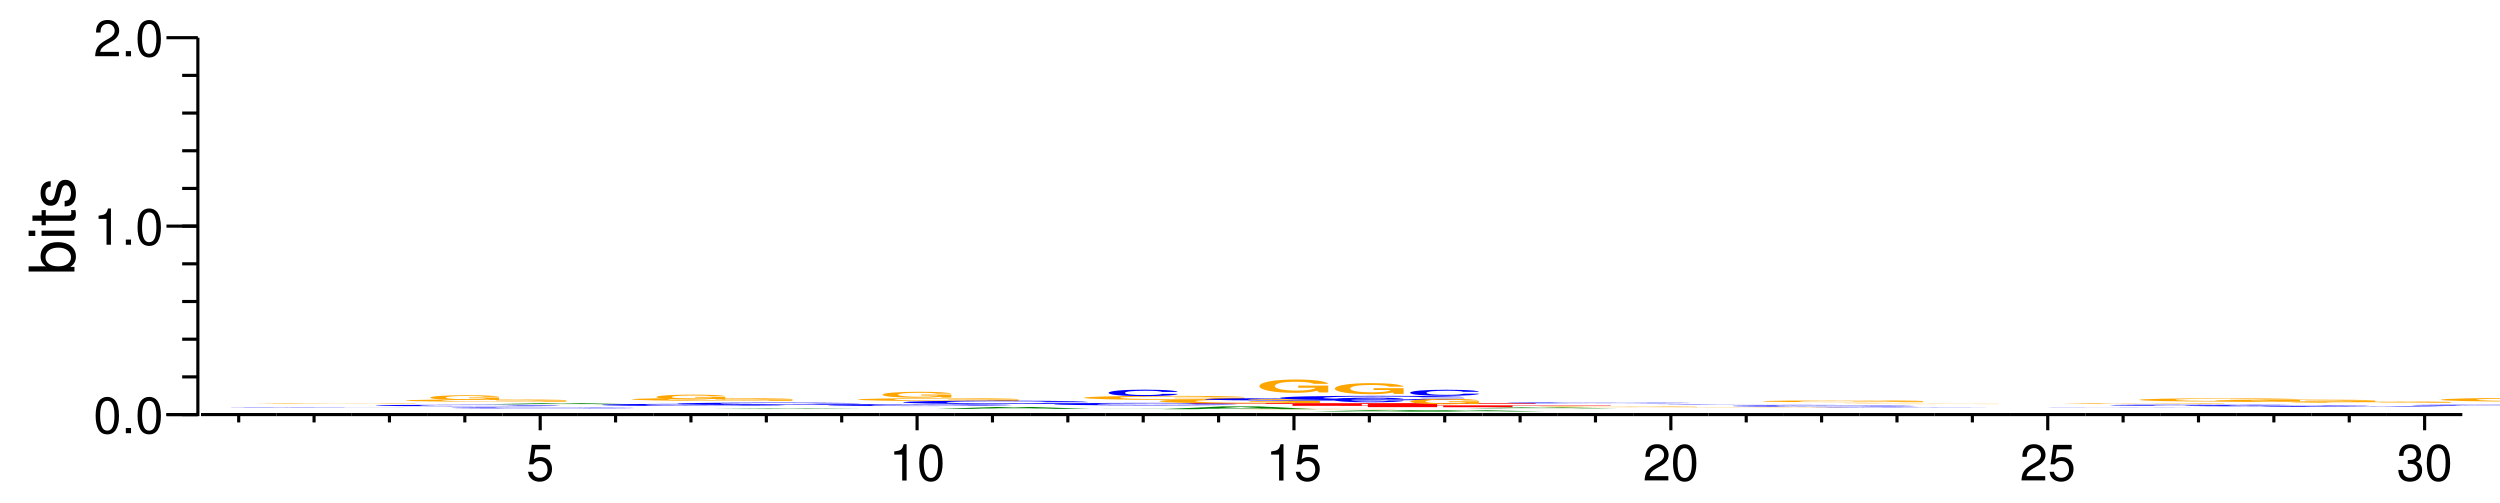 <?xml version="1.0" encoding="UTF-8"?>
<svg xmlns="http://www.w3.org/2000/svg" xmlns:xlink="http://www.w3.org/1999/xlink" width="398pt" height="80pt" viewBox="0 0 398 80" version="1.1">
<defs>
<g>
<symbol overflow="visible" id="glyph0-0">
<path style="stroke:none;" d=""/>
</symbol>
<symbol overflow="visible" id="glyph0-1">
<path style="stroke:none;" d="M 2.203 -5.781 C 1.672 -5.781 1.188 -5.547 0.891 -5.156 C 0.531 -4.641 0.344 -3.875 0.344 -2.797 C 0.344 -0.844 0.984 0.188 2.203 0.188 C 3.406 0.188 4.062 -0.844 4.062 -2.75 C 4.062 -3.875 3.875 -4.625 3.5 -5.156 C 3.203 -5.547 2.734 -5.781 2.203 -5.781 Z M 2.203 -5.156 C 2.953 -5.156 3.344 -4.391 3.344 -2.812 C 3.344 -1.172 2.969 -0.406 2.188 -0.406 C 1.438 -0.406 1.062 -1.203 1.062 -2.797 C 1.062 -4.391 1.438 -5.156 2.203 -5.156 Z M 2.203 -5.156 "/>
</symbol>
<symbol overflow="visible" id="glyph0-2">
<path style="stroke:none;" d="M 1.531 -0.828 L 0.703 -0.828 L 0.703 0 L 1.531 0 Z M 1.531 -0.828 "/>
</symbol>
<symbol overflow="visible" id="glyph0-3">
<path style="stroke:none;" d="M 2.078 -4.125 L 2.078 0 L 2.781 0 L 2.781 -5.781 L 2.312 -5.781 C 2.062 -4.891 1.906 -4.781 0.812 -4.625 L 0.812 -4.125 Z M 2.078 -4.125 "/>
</symbol>
<symbol overflow="visible" id="glyph0-4">
<path style="stroke:none;" d="M 4.047 -0.703 L 1.062 -0.703 C 1.141 -1.172 1.391 -1.484 2.094 -1.906 L 2.891 -2.359 C 3.688 -2.797 4.094 -3.391 4.094 -4.094 C 4.094 -4.578 3.891 -5.031 3.562 -5.328 C 3.219 -5.641 2.812 -5.781 2.266 -5.781 C 1.547 -5.781 1.016 -5.531 0.703 -5.031 C 0.5 -4.734 0.422 -4.375 0.406 -3.781 L 1.109 -3.781 C 1.125 -4.172 1.172 -4.406 1.266 -4.594 C 1.453 -4.953 1.828 -5.172 2.25 -5.172 C 2.891 -5.172 3.375 -4.703 3.375 -4.078 C 3.375 -3.609 3.109 -3.219 2.594 -2.922 L 1.859 -2.5 C 0.688 -1.812 0.344 -1.266 0.266 -0.016 L 4.047 -0.016 Z M 4.047 -0.703 "/>
</symbol>
<symbol overflow="visible" id="glyph0-5">
<path style="stroke:none;" d="M 3.812 -5.672 L 0.875 -5.672 L 0.453 -2.578 L 1.109 -2.578 C 1.438 -2.969 1.703 -3.109 2.156 -3.109 C 2.906 -3.109 3.391 -2.594 3.391 -1.75 C 3.391 -0.938 2.906 -0.438 2.141 -0.438 C 1.531 -0.438 1.156 -0.75 0.984 -1.391 L 0.281 -1.391 C 0.375 -0.922 0.453 -0.703 0.625 -0.5 C 0.938 -0.062 1.516 0.188 2.156 0.188 C 3.297 0.188 4.109 -0.641 4.109 -1.844 C 4.109 -2.969 3.359 -3.734 2.266 -3.734 C 1.875 -3.734 1.547 -3.625 1.219 -3.391 L 1.453 -4.969 L 3.812 -4.969 Z M 3.812 -5.672 "/>
</symbol>
<symbol overflow="visible" id="glyph0-6">
<path style="stroke:none;" d="M 1.766 -2.656 L 2.156 -2.656 C 2.922 -2.656 3.328 -2.297 3.328 -1.609 C 3.328 -0.875 2.891 -0.438 2.156 -0.438 C 1.391 -0.438 1.016 -0.828 0.953 -1.688 L 0.25 -1.688 C 0.281 -1.219 0.375 -0.906 0.5 -0.656 C 0.797 -0.094 1.359 0.188 2.125 0.188 C 3.297 0.188 4.047 -0.516 4.047 -1.609 C 4.047 -2.359 3.766 -2.75 3.094 -2.984 C 3.609 -3.203 3.875 -3.609 3.875 -4.188 C 3.875 -5.188 3.234 -5.781 2.156 -5.781 C 1.016 -5.781 0.406 -5.141 0.375 -3.922 L 1.078 -3.922 C 1.094 -4.266 1.125 -4.469 1.203 -4.641 C 1.375 -4.969 1.719 -5.172 2.156 -5.172 C 2.781 -5.172 3.156 -4.797 3.156 -4.172 C 3.156 -3.766 3.016 -3.516 2.703 -3.375 C 2.516 -3.297 2.25 -3.266 1.766 -3.25 Z M 1.766 -2.656 "/>
</symbol>
<symbol overflow="visible" id="glyph1-0">
<path style="stroke:none;" d=""/>
</symbol>
<symbol overflow="visible" id="glyph1-1">
<path style="stroke:none;" d="M -7.297 -0.547 L 0 -0.547 L 0 -1.297 L -0.672 -1.297 C -0.062 -1.688 0.234 -2.219 0.234 -2.953 C 0.234 -4.328 -0.906 -5.234 -2.641 -5.234 C -4.344 -5.234 -5.391 -4.375 -5.391 -2.984 C -5.391 -2.266 -5.125 -1.766 -4.531 -1.375 L -7.297 -1.375 Z M -4.609 -2.828 C -4.609 -3.766 -3.797 -4.359 -2.547 -4.359 C -1.359 -4.359 -0.547 -3.734 -0.547 -2.828 C -0.547 -1.938 -1.344 -1.375 -2.578 -1.375 C -3.812 -1.375 -4.609 -1.938 -4.609 -2.828 Z M -4.609 -2.828 "/>
</symbol>
<symbol overflow="visible" id="glyph1-2">
<path style="stroke:none;" d="M -5.234 -1.5 L -5.234 -0.672 L 0 -0.672 L 0 -1.5 Z M -7.297 -1.5 L -7.297 -0.656 L -6.234 -0.656 L -6.234 -1.5 Z M -7.297 -1.5 "/>
</symbol>
<symbol overflow="visible" id="glyph1-3">
<path style="stroke:none;" d="M -5.234 -2.547 L -5.234 -1.688 L -6.688 -1.688 L -6.688 -0.844 L -5.234 -0.844 L -5.234 -0.141 L -4.562 -0.141 L -4.562 -0.844 L -0.594 -0.844 C -0.062 -0.844 0.234 -1.203 0.234 -1.859 C 0.234 -2.078 0.203 -2.266 0.156 -2.547 L -0.547 -2.547 C -0.516 -2.422 -0.5 -2.312 -0.5 -2.141 C -0.5 -1.781 -0.594 -1.688 -0.969 -1.688 L -4.562 -1.688 L -4.562 -2.547 Z M -5.234 -2.547 "/>
</symbol>
<symbol overflow="visible" id="glyph1-4">
<path style="stroke:none;" d="M -3.781 -4.375 C -4.812 -4.375 -5.391 -3.688 -5.391 -2.484 C -5.391 -1.266 -4.766 -0.469 -3.797 -0.469 C -2.969 -0.469 -2.578 -0.891 -2.281 -2.125 L -2.094 -2.906 C -1.953 -3.484 -1.734 -3.719 -1.375 -3.719 C -0.875 -3.719 -0.547 -3.234 -0.547 -2.5 C -0.547 -2.047 -0.672 -1.672 -0.891 -1.453 C -1.047 -1.328 -1.188 -1.266 -1.562 -1.219 L -1.562 -0.344 C -0.344 -0.375 0.234 -1.062 0.234 -2.438 C 0.234 -3.75 -0.422 -4.594 -1.438 -4.594 C -2.203 -4.594 -2.641 -4.156 -2.891 -3.109 L -3.078 -2.312 C -3.234 -1.625 -3.453 -1.344 -3.828 -1.344 C -4.312 -1.344 -4.625 -1.766 -4.625 -2.453 C -4.625 -3.125 -4.328 -3.484 -3.781 -3.5 Z M -3.781 -4.375 "/>
</symbol>
<symbol overflow="visible" id="glyph2-0">
<path style="stroke:none;" d=""/>
</symbol>
<symbol overflow="visible" id="glyph2-1">
<path style="stroke:none;" d="M 31.375 -0.047 C 31.141 -0.047 30.547 -0.047 29.125 -0.047 C 26.547 -0.062 22.406 -0.062 17.391 -0.062 C 7.906 -0.062 2.031 -0.047 2.031 -0.031 C 2.031 -0.016 7.859 0 17.203 0 C 25.578 0 31.094 0 31.516 -0.016 L 24.797 -0.016 C 24.328 -0.016 21.672 -0.016 17.391 -0.016 C 12.047 -0.016 8.922 -0.016 8.922 -0.031 C 8.922 -0.047 12.188 -0.047 17.625 -0.047 C 21.625 -0.047 23.875 -0.047 24.797 -0.047 Z M 31.375 -0.047 "/>
</symbol>
<symbol overflow="visible" id="glyph3-0">
<path style="stroke:none;" d=""/>
</symbol>
<symbol overflow="visible" id="glyph3-1">
<path style="stroke:none;" d="M 27.156 -0.047 L 16 -0.047 L 16 -0.031 L 22.344 -0.031 C 22.203 -0.031 21.812 -0.031 20.969 -0.016 C 19.594 -0.016 17.453 -0.016 15.281 -0.016 C 10.625 -0.016 7.328 -0.031 7.328 -0.047 C 7.328 -0.062 10.234 -0.078 15.125 -0.078 C 17.109 -0.078 18.797 -0.078 20.062 -0.078 C 20.859 -0.062 21.281 -0.062 21.781 -0.062 L 27.156 -0.062 C 26.469 -0.078 21.812 -0.094 15.094 -0.094 C 7.062 -0.094 1.609 -0.078 1.609 -0.047 C 1.609 -0.016 7.109 0 14.625 0 C 18.375 0 20.891 0 23.031 -0.016 L 23.719 0 L 27.156 0 Z M 27.156 -0.047 "/>
</symbol>
<symbol overflow="visible" id="glyph4-0">
<path style="stroke:none;" d=""/>
</symbol>
<symbol overflow="visible" id="glyph4-1">
<path style="stroke:none;" d="M 31.375 -0.156 C 31.141 -0.188 30.547 -0.188 29.125 -0.203 C 26.547 -0.234 22.406 -0.25 17.391 -0.25 C 7.906 -0.25 2.031 -0.203 2.031 -0.125 C 2.031 -0.047 7.859 0 17.203 0 C 25.578 0 31.094 -0.031 31.516 -0.078 L 24.797 -0.078 C 24.328 -0.047 21.672 -0.031 17.391 -0.031 C 12.047 -0.031 8.922 -0.062 8.922 -0.125 C 8.922 -0.172 12.188 -0.203 17.625 -0.203 C 21.625 -0.203 23.875 -0.188 24.797 -0.156 Z M 31.375 -0.156 "/>
</symbol>
<symbol overflow="visible" id="glyph5-0">
<path style="stroke:none;" d=""/>
</symbol>
<symbol overflow="visible" id="glyph5-1">
<path style="stroke:none;" d="M 27.156 -0.188 L 16 -0.188 L 16 -0.125 L 22.344 -0.125 C 22.203 -0.109 21.812 -0.094 20.969 -0.078 C 19.594 -0.062 17.453 -0.047 15.281 -0.047 C 10.625 -0.047 7.328 -0.109 7.328 -0.172 C 7.328 -0.25 10.234 -0.297 15.125 -0.297 C 17.109 -0.297 18.797 -0.297 20.062 -0.281 C 20.859 -0.266 21.281 -0.266 21.781 -0.25 L 27.156 -0.25 C 26.469 -0.312 21.812 -0.359 15.094 -0.359 C 7.062 -0.359 1.609 -0.297 1.609 -0.172 C 1.609 -0.062 7.109 0 14.625 0 C 18.375 0 20.891 0 23.031 -0.047 L 23.719 0 L 27.156 0 Z M 27.156 -0.188 "/>
</symbol>
<symbol overflow="visible" id="glyph6-0">
<path style="stroke:none;" d=""/>
</symbol>
<symbol overflow="visible" id="glyph6-1">
<path style="stroke:none;" d="M 31.375 -0.109 C 31.141 -0.125 30.547 -0.141 29.125 -0.141 C 26.547 -0.172 22.406 -0.172 17.391 -0.172 C 7.906 -0.172 2.031 -0.141 2.031 -0.078 C 2.031 -0.031 7.859 0 17.203 0 C 25.578 0 31.094 -0.016 31.516 -0.062 L 24.797 -0.062 C 24.328 -0.031 21.672 -0.031 17.391 -0.031 C 12.047 -0.031 8.922 -0.047 8.922 -0.078 C 8.922 -0.125 12.188 -0.141 17.625 -0.141 C 21.625 -0.141 23.875 -0.141 24.797 -0.109 Z M 31.375 -0.109 "/>
</symbol>
<symbol overflow="visible" id="glyph7-0">
<path style="stroke:none;" d=""/>
</symbol>
<symbol overflow="visible" id="glyph7-1">
<path style="stroke:none;" d="M 18.219 -0.031 L 19.969 0 L 25.562 0 L 16.391 -0.172 L 10.359 -0.172 L 0.953 0 L 6.516 0 L 8.297 -0.031 Z M 16.719 -0.062 L 9.812 -0.062 L 13.266 -0.141 Z M 16.719 -0.062 "/>
</symbol>
<symbol overflow="visible" id="glyph8-0">
<path style="stroke:none;" d=""/>
</symbol>
<symbol overflow="visible" id="glyph8-1">
<path style="stroke:none;" d="M 11.641 -0.391 L 6.859 -0.391 L 6.859 -0.266 L 9.578 -0.266 C 9.516 -0.234 9.344 -0.203 8.984 -0.172 C 8.406 -0.141 7.484 -0.109 6.547 -0.109 C 4.547 -0.109 3.141 -0.219 3.141 -0.359 C 3.141 -0.531 4.391 -0.625 6.484 -0.625 C 7.344 -0.625 8.062 -0.609 8.594 -0.578 C 8.938 -0.562 9.125 -0.547 9.328 -0.5 L 11.641 -0.5 C 11.344 -0.656 9.344 -0.75 6.469 -0.75 C 3.031 -0.75 0.688 -0.594 0.688 -0.359 C 0.688 -0.141 3.047 0.016 6.266 0.016 C 7.875 0.016 8.953 -0.016 9.875 -0.094 L 10.172 0 L 11.641 0 Z M 11.641 -0.391 "/>
</symbol>
<symbol overflow="visible" id="glyph9-0">
<path style="stroke:none;" d=""/>
</symbol>
<symbol overflow="visible" id="glyph9-1">
<path style="stroke:none;" d="M 31.375 -0.219 C 31.141 -0.25 30.547 -0.266 29.125 -0.297 C 26.547 -0.328 22.406 -0.344 17.391 -0.344 C 7.906 -0.344 2.031 -0.281 2.031 -0.172 C 2.031 -0.062 7.859 0 17.203 0 C 25.578 0 31.094 -0.031 31.516 -0.109 L 24.797 -0.109 C 24.328 -0.078 21.672 -0.047 17.391 -0.047 C 12.047 -0.047 8.922 -0.094 8.922 -0.172 C 8.922 -0.234 12.188 -0.281 17.625 -0.281 C 21.625 -0.281 23.875 -0.266 24.797 -0.219 Z M 31.375 -0.219 "/>
</symbol>
<symbol overflow="visible" id="glyph10-0">
<path style="stroke:none;" d=""/>
</symbol>
<symbol overflow="visible" id="glyph10-1">
<path style="stroke:none;" d="M 27.156 -0.234 L 16 -0.234 L 16 -0.156 L 22.344 -0.156 C 22.203 -0.141 21.812 -0.125 20.969 -0.109 C 19.594 -0.078 17.453 -0.062 15.281 -0.062 C 10.625 -0.062 7.328 -0.141 7.328 -0.219 C 7.328 -0.312 10.234 -0.375 15.125 -0.375 C 17.109 -0.375 18.797 -0.359 20.062 -0.344 C 20.859 -0.344 21.281 -0.328 21.781 -0.312 L 27.156 -0.312 C 26.469 -0.391 21.812 -0.453 15.094 -0.453 C 7.062 -0.453 1.609 -0.359 1.609 -0.219 C 1.609 -0.094 7.109 0.016 14.625 0.016 C 18.375 0.016 20.891 -0.016 23.031 -0.062 L 23.719 0 L 27.156 0 Z M 27.156 -0.234 "/>
</symbol>
<symbol overflow="visible" id="glyph11-0">
<path style="stroke:none;" d=""/>
</symbol>
<symbol overflow="visible" id="glyph11-1">
<path style="stroke:none;" d="M 18.219 -0.016 L 19.969 0 L 25.562 0 L 16.391 -0.078 L 10.359 -0.078 L 0.953 0 L 6.516 0 L 8.297 -0.016 Z M 16.719 -0.031 L 9.812 -0.031 L 13.266 -0.062 Z M 16.719 -0.031 "/>
</symbol>
<symbol overflow="visible" id="glyph12-0">
<path style="stroke:none;" d=""/>
</symbol>
<symbol overflow="visible" id="glyph12-1">
<path style="stroke:none;" d="M 31.375 -0.25 C 31.141 -0.281 30.547 -0.297 29.125 -0.312 C 26.547 -0.359 22.406 -0.375 17.391 -0.375 C 7.906 -0.375 2.031 -0.297 2.031 -0.188 C 2.031 -0.062 7.859 0.016 17.203 0.016 C 25.578 0.016 31.094 -0.047 31.516 -0.125 L 24.797 -0.125 C 24.328 -0.078 21.672 -0.062 17.391 -0.062 C 12.047 -0.062 8.922 -0.109 8.922 -0.188 C 8.922 -0.266 12.188 -0.312 17.625 -0.312 C 21.625 -0.312 23.875 -0.297 24.797 -0.25 Z M 31.375 -0.25 "/>
</symbol>
<symbol overflow="visible" id="glyph13-0">
<path style="stroke:none;" d=""/>
</symbol>
<symbol overflow="visible" id="glyph13-1">
<path style="stroke:none;" d="M 11.641 -0.406 L 6.859 -0.406 L 6.859 -0.281 L 9.578 -0.281 C 9.516 -0.234 9.344 -0.203 8.984 -0.188 C 8.406 -0.141 7.484 -0.109 6.547 -0.109 C 4.547 -0.109 3.141 -0.219 3.141 -0.375 C 3.141 -0.531 4.391 -0.625 6.484 -0.625 C 7.344 -0.625 8.062 -0.609 8.594 -0.594 C 8.938 -0.562 9.125 -0.547 9.328 -0.516 L 11.641 -0.516 C 11.344 -0.672 9.344 -0.766 6.469 -0.766 C 3.031 -0.766 0.688 -0.609 0.688 -0.375 C 0.688 -0.141 3.047 0.031 6.266 0.031 C 7.875 0.031 8.953 -0.016 9.875 -0.094 L 10.172 0 L 11.641 0 Z M 11.641 -0.406 "/>
</symbol>
<symbol overflow="visible" id="glyph14-0">
<path style="stroke:none;" d=""/>
</symbol>
<symbol overflow="visible" id="glyph14-1">
<path style="stroke:none;" d="M 31.375 -0.219 C 31.141 -0.25 30.547 -0.266 29.125 -0.281 C 26.547 -0.312 22.406 -0.328 17.391 -0.328 C 7.906 -0.328 2.031 -0.266 2.031 -0.156 C 2.031 -0.062 7.859 0 17.203 0 C 25.578 0 31.094 -0.031 31.516 -0.109 L 24.797 -0.109 C 24.328 -0.062 21.672 -0.047 17.391 -0.047 C 12.047 -0.047 8.922 -0.094 8.922 -0.156 C 8.922 -0.234 12.188 -0.266 17.625 -0.266 C 21.625 -0.266 23.875 -0.266 24.797 -0.219 Z M 31.375 -0.219 "/>
</symbol>
<symbol overflow="visible" id="glyph15-0">
<path style="stroke:none;" d=""/>
</symbol>
<symbol overflow="visible" id="glyph15-1">
<path style="stroke:none;" d="M 27.156 -0.234 L 16 -0.234 L 16 -0.156 L 22.344 -0.156 C 22.203 -0.125 21.812 -0.125 20.969 -0.109 C 19.594 -0.078 17.453 -0.062 15.281 -0.062 C 10.625 -0.062 7.328 -0.125 7.328 -0.219 C 7.328 -0.312 10.234 -0.359 15.125 -0.359 C 17.109 -0.359 18.797 -0.359 20.062 -0.328 C 20.859 -0.328 21.281 -0.312 21.781 -0.297 L 27.156 -0.297 C 26.469 -0.375 21.812 -0.438 15.094 -0.438 C 7.062 -0.438 1.609 -0.359 1.609 -0.219 C 1.609 -0.078 7.109 0.016 14.625 0.016 C 18.375 0.016 20.891 -0.016 23.031 -0.062 L 23.719 0 L 27.156 0 Z M 27.156 -0.234 "/>
</symbol>
<symbol overflow="visible" id="glyph16-0">
<path style="stroke:none;" d=""/>
</symbol>
<symbol overflow="visible" id="glyph16-1">
<path style="stroke:none;" d="M 18.219 -0.062 L 19.969 0 L 25.562 0 L 16.391 -0.297 L 10.359 -0.297 L 0.953 0 L 6.516 0 L 8.297 -0.062 Z M 16.719 -0.109 L 9.812 -0.109 L 13.266 -0.219 Z M 16.719 -0.109 "/>
</symbol>
<symbol overflow="visible" id="glyph17-0">
<path style="stroke:none;" d=""/>
</symbol>
<symbol overflow="visible" id="glyph17-1">
<path style="stroke:none;" d="M 31.375 -0.328 C 31.141 -0.375 30.547 -0.406 29.125 -0.438 C 26.547 -0.484 22.406 -0.516 17.391 -0.516 C 7.906 -0.516 2.031 -0.406 2.031 -0.25 C 2.031 -0.094 7.859 0.016 17.203 0.016 C 25.578 0.016 31.094 -0.047 31.516 -0.172 L 24.797 -0.172 C 24.328 -0.109 21.672 -0.078 17.391 -0.078 C 12.047 -0.078 8.922 -0.141 8.922 -0.25 C 8.922 -0.359 12.188 -0.422 17.625 -0.422 C 21.625 -0.422 23.875 -0.406 24.797 -0.328 Z M 31.375 -0.328 "/>
</symbol>
<symbol overflow="visible" id="glyph18-0">
<path style="stroke:none;" d=""/>
</symbol>
<symbol overflow="visible" id="glyph18-1">
<path style="stroke:none;" d="M 11.641 -0.484 L 6.859 -0.484 L 6.859 -0.328 L 9.578 -0.328 C 9.516 -0.281 9.344 -0.25 8.984 -0.219 C 8.406 -0.156 7.484 -0.125 6.547 -0.125 C 4.547 -0.125 3.141 -0.266 3.141 -0.453 C 3.141 -0.641 4.391 -0.766 6.484 -0.766 C 7.344 -0.766 8.062 -0.75 8.594 -0.719 C 8.938 -0.688 9.125 -0.672 9.328 -0.625 L 11.641 -0.625 C 11.344 -0.812 9.344 -0.922 6.469 -0.922 C 3.031 -0.922 0.688 -0.734 0.688 -0.453 C 0.688 -0.172 3.047 0.031 6.266 0.031 C 7.875 0.031 8.953 -0.016 9.875 -0.125 L 10.172 0 L 11.641 0 Z M 11.641 -0.484 "/>
</symbol>
<symbol overflow="visible" id="glyph19-0">
<path style="stroke:none;" d=""/>
</symbol>
<symbol overflow="visible" id="glyph19-1">
<path style="stroke:none;" d="M 18.219 0 L 25.562 0 L 16.391 -0.016 L 10.359 -0.016 L 0.953 0 Z M 16.719 -0.016 L 9.812 -0.016 Z M 16.719 -0.016 "/>
</symbol>
<symbol overflow="visible" id="glyph20-0">
<path style="stroke:none;" d=""/>
</symbol>
<symbol overflow="visible" id="glyph20-1">
<path style="stroke:none;" d="M 31.375 -0.25 C 31.141 -0.281 30.547 -0.297 29.125 -0.328 C 26.547 -0.359 22.406 -0.391 17.391 -0.391 C 7.906 -0.391 2.031 -0.312 2.031 -0.188 C 2.031 -0.062 7.859 0.016 17.203 0.016 C 25.578 0.016 31.094 -0.047 31.516 -0.125 L 24.797 -0.125 C 24.328 -0.078 21.672 -0.062 17.391 -0.062 C 12.047 -0.062 8.922 -0.109 8.922 -0.188 C 8.922 -0.266 12.188 -0.312 17.625 -0.312 C 21.625 -0.312 23.875 -0.297 24.797 -0.25 Z M 31.375 -0.25 "/>
</symbol>
<symbol overflow="visible" id="glyph21-0">
<path style="stroke:none;" d=""/>
</symbol>
<symbol overflow="visible" id="glyph21-1">
<path style="stroke:none;" d="M 27.156 -0.328 L 16 -0.328 L 16 -0.234 L 22.344 -0.234 C 22.203 -0.188 21.812 -0.172 20.969 -0.141 C 19.594 -0.109 17.453 -0.094 15.281 -0.094 C 10.625 -0.094 7.328 -0.188 7.328 -0.312 C 7.328 -0.438 10.234 -0.516 15.125 -0.516 C 17.109 -0.516 18.797 -0.5 20.062 -0.484 C 20.859 -0.469 21.281 -0.453 21.781 -0.422 L 27.156 -0.422 C 26.469 -0.547 21.812 -0.625 15.094 -0.625 C 7.062 -0.625 1.609 -0.5 1.609 -0.312 C 1.609 -0.125 7.109 0.016 14.625 0.016 C 18.375 0.016 20.891 -0.016 23.031 -0.078 L 23.719 0 L 27.156 0 Z M 27.156 -0.328 "/>
</symbol>
<symbol overflow="visible" id="glyph22-0">
<path style="stroke:none;" d=""/>
</symbol>
<symbol overflow="visible" id="glyph22-1">
<path style="stroke:none;" d="M 18.219 -0.078 L 19.969 0 L 25.562 0 L 16.391 -0.438 L 10.359 -0.438 L 0.953 0 L 6.516 0 L 8.297 -0.078 Z M 16.719 -0.156 L 9.812 -0.156 L 13.266 -0.344 Z M 16.719 -0.156 "/>
</symbol>
<symbol overflow="visible" id="glyph23-0">
<path style="stroke:none;" d=""/>
</symbol>
<symbol overflow="visible" id="glyph23-1">
<path style="stroke:none;" d="M 27.156 -0.359 L 16 -0.359 L 16 -0.25 L 22.344 -0.25 C 22.203 -0.203 21.812 -0.188 20.969 -0.156 C 19.594 -0.109 17.453 -0.094 15.281 -0.094 C 10.625 -0.094 7.328 -0.203 7.328 -0.328 C 7.328 -0.469 10.234 -0.562 15.125 -0.562 C 17.109 -0.562 18.797 -0.547 20.062 -0.516 C 20.859 -0.5 21.281 -0.484 21.781 -0.453 L 27.156 -0.453 C 26.469 -0.578 21.812 -0.672 15.094 -0.672 C 7.062 -0.672 1.609 -0.547 1.609 -0.328 C 1.609 -0.125 7.109 0.016 14.625 0.016 C 18.375 0.016 20.891 -0.016 23.031 -0.078 L 23.719 0 L 27.156 0 Z M 27.156 -0.359 "/>
</symbol>
<symbol overflow="visible" id="glyph24-0">
<path style="stroke:none;" d=""/>
</symbol>
<symbol overflow="visible" id="glyph24-1">
<path style="stroke:none;" d="M 11.734 -0.641 C 11.641 -0.734 11.422 -0.781 10.891 -0.844 C 9.922 -0.938 8.375 -1 6.5 -1 C 2.953 -1 0.75 -0.797 0.75 -0.484 C 0.75 -0.172 2.938 0.031 6.438 0.031 C 9.562 0.031 11.625 -0.109 11.781 -0.328 L 9.266 -0.328 C 9.094 -0.203 8.109 -0.141 6.5 -0.141 C 4.5 -0.141 3.344 -0.266 3.344 -0.484 C 3.344 -0.688 4.562 -0.828 6.594 -0.828 C 8.078 -0.828 8.922 -0.766 9.266 -0.641 Z M 11.734 -0.641 "/>
</symbol>
<symbol overflow="visible" id="glyph25-0">
<path style="stroke:none;" d=""/>
</symbol>
<symbol overflow="visible" id="glyph25-1">
<path style="stroke:none;" d="M 27.156 -0.031 L 16 -0.031 L 16 -0.016 L 22.344 -0.016 C 22.203 -0.016 21.812 -0.016 20.969 -0.016 C 19.594 -0.016 17.453 -0.016 15.281 -0.016 C 10.625 -0.016 7.328 -0.016 7.328 -0.031 C 7.328 -0.047 10.234 -0.047 15.125 -0.047 C 17.109 -0.047 18.797 -0.047 20.062 -0.047 C 20.859 -0.047 21.281 -0.047 21.781 -0.047 L 27.156 -0.047 C 26.469 -0.062 21.812 -0.062 15.094 -0.062 C 7.062 -0.062 1.609 -0.047 1.609 -0.031 C 1.609 -0.016 7.109 0 14.625 0 C 18.375 0 20.891 0 23.031 -0.016 L 23.719 0 L 27.156 0 Z M 27.156 -0.031 "/>
</symbol>
<symbol overflow="visible" id="glyph26-0">
<path style="stroke:none;" d=""/>
</symbol>
<symbol overflow="visible" id="glyph26-1">
<path style="stroke:none;" d="M 28.312 -0.297 L 43.969 -0.297 L 43.969 -0.359 L 1.031 -0.359 L 1.031 -0.297 L 17.281 -0.297 L 17.281 0 L 28.312 0 Z M 28.312 -0.297 "/>
</symbol>
<symbol overflow="visible" id="glyph27-0">
<path style="stroke:none;" d=""/>
</symbol>
<symbol overflow="visible" id="glyph27-1">
<path style="stroke:none;" d="M 31.375 -0.25 C 31.141 -0.281 30.547 -0.297 29.125 -0.312 C 26.547 -0.359 22.406 -0.375 17.391 -0.375 C 7.906 -0.375 2.031 -0.297 2.031 -0.188 C 2.031 -0.062 7.859 0.016 17.203 0.016 C 25.578 0.016 31.094 -0.047 31.516 -0.125 L 24.797 -0.125 C 24.328 -0.078 21.672 -0.062 17.391 -0.062 C 12.047 -0.062 8.922 -0.109 8.922 -0.188 C 8.922 -0.266 12.188 -0.312 17.625 -0.312 C 21.625 -0.312 23.875 -0.297 24.797 -0.25 Z M 31.375 -0.25 "/>
</symbol>
<symbol overflow="visible" id="glyph28-0">
<path style="stroke:none;" d=""/>
</symbol>
<symbol overflow="visible" id="glyph28-1">
<path style="stroke:none;" d="M 18.219 -0.031 L 19.969 0 L 25.562 0 L 16.391 -0.203 L 10.359 -0.203 L 0.953 0 L 6.516 0 L 8.297 -0.031 Z M 16.719 -0.078 L 9.812 -0.078 L 13.266 -0.156 Z M 16.719 -0.078 "/>
</symbol>
<symbol overflow="visible" id="glyph29-0">
<path style="stroke:none;" d=""/>
</symbol>
<symbol overflow="visible" id="glyph29-1">
<path style="stroke:none;" d="M 28.312 -0.516 L 43.969 -0.516 L 43.969 -0.625 L 1.031 -0.625 L 1.031 -0.516 L 17.281 -0.516 L 17.281 0 L 28.312 0 Z M 28.312 -0.516 "/>
</symbol>
<symbol overflow="visible" id="glyph30-0">
<path style="stroke:none;" d=""/>
</symbol>
<symbol overflow="visible" id="glyph30-1">
<path style="stroke:none;" d="M 31.375 -0.469 C 31.141 -0.531 30.547 -0.562 29.125 -0.594 C 26.547 -0.672 22.406 -0.703 17.391 -0.703 C 7.906 -0.703 2.031 -0.578 2.031 -0.344 C 2.031 -0.125 7.859 0.016 17.203 0.016 C 25.578 0.016 31.094 -0.078 31.516 -0.234 L 24.797 -0.234 C 24.328 -0.156 21.672 -0.109 17.391 -0.109 C 12.047 -0.109 8.922 -0.203 8.922 -0.344 C 8.922 -0.5 12.188 -0.594 17.625 -0.594 C 21.625 -0.594 23.875 -0.562 24.797 -0.469 Z M 31.375 -0.469 "/>
</symbol>
<symbol overflow="visible" id="glyph31-0">
<path style="stroke:none;" d=""/>
</symbol>
<symbol overflow="visible" id="glyph31-1">
<path style="stroke:none;" d="M 11.641 -1.094 L 6.859 -1.094 L 6.859 -0.75 L 9.578 -0.75 C 9.516 -0.625 9.344 -0.562 8.984 -0.484 C 8.406 -0.359 7.484 -0.297 6.547 -0.297 C 4.547 -0.297 3.141 -0.594 3.141 -1 C 3.141 -1.438 4.391 -1.703 6.484 -1.703 C 7.344 -1.703 8.062 -1.656 8.594 -1.578 C 8.938 -1.531 9.125 -1.484 9.328 -1.375 L 11.641 -1.375 C 11.344 -1.797 9.344 -2.062 6.469 -2.062 C 3.031 -2.062 0.688 -1.625 0.688 -1 C 0.688 -0.391 3.047 0.062 6.266 0.062 C 7.875 0.062 8.953 -0.031 9.875 -0.266 L 10.172 0 L 11.641 0 Z M 11.641 -1.094 "/>
</symbol>
<symbol overflow="visible" id="glyph32-0">
<path style="stroke:none;" d=""/>
</symbol>
<symbol overflow="visible" id="glyph32-1">
<path style="stroke:none;" d="M 18.219 -0.031 L 19.969 0 L 25.562 0 L 16.391 -0.188 L 10.359 -0.188 L 0.953 0 L 6.516 0 L 8.297 -0.031 Z M 16.719 -0.062 L 9.812 -0.062 L 13.266 -0.141 Z M 16.719 -0.062 "/>
</symbol>
<symbol overflow="visible" id="glyph33-0">
<path style="stroke:none;" d=""/>
</symbol>
<symbol overflow="visible" id="glyph33-1">
<path style="stroke:none;" d="M 28.312 -0.234 L 43.969 -0.234 L 43.969 -0.297 L 1.031 -0.297 L 1.031 -0.234 L 17.281 -0.234 L 17.281 0 L 28.312 0 Z M 28.312 -0.234 "/>
</symbol>
<symbol overflow="visible" id="glyph34-0">
<path style="stroke:none;" d=""/>
</symbol>
<symbol overflow="visible" id="glyph34-1">
<path style="stroke:none;" d="M 11.734 -0.484 C 11.641 -0.547 11.422 -0.578 10.891 -0.625 C 9.922 -0.703 8.375 -0.734 6.5 -0.734 C 2.953 -0.734 0.75 -0.594 0.75 -0.359 C 0.75 -0.125 2.938 0.016 6.438 0.016 C 9.562 0.016 11.625 -0.078 11.781 -0.25 L 9.266 -0.25 C 9.094 -0.156 8.109 -0.109 6.5 -0.109 C 4.5 -0.109 3.344 -0.203 3.344 -0.359 C 3.344 -0.516 4.562 -0.609 6.594 -0.609 C 8.078 -0.609 8.922 -0.578 9.266 -0.484 Z M 11.734 -0.484 "/>
</symbol>
<symbol overflow="visible" id="glyph35-0">
<path style="stroke:none;" d=""/>
</symbol>
<symbol overflow="visible" id="glyph35-1">
<path style="stroke:none;" d="M 11.641 -0.906 L 6.859 -0.906 L 6.859 -0.625 L 9.578 -0.625 C 9.516 -0.531 9.344 -0.469 8.984 -0.406 C 8.406 -0.312 7.484 -0.25 6.547 -0.25 C 4.547 -0.25 3.141 -0.484 3.141 -0.844 C 3.141 -1.203 4.391 -1.422 6.484 -1.422 C 7.344 -1.422 8.062 -1.391 8.594 -1.328 C 8.938 -1.281 9.125 -1.25 9.328 -1.156 L 11.641 -1.156 C 11.344 -1.5 9.344 -1.719 6.469 -1.719 C 3.031 -1.719 0.688 -1.359 0.688 -0.828 C 0.688 -0.328 3.047 0.047 6.266 0.047 C 7.875 0.047 8.953 -0.031 9.875 -0.219 L 10.172 0 L 11.641 0 Z M 11.641 -0.906 "/>
</symbol>
<symbol overflow="visible" id="glyph36-0">
<path style="stroke:none;" d=""/>
</symbol>
<symbol overflow="visible" id="glyph36-1">
<path style="stroke:none;" d="M 18.219 -0.031 L 19.969 0 L 25.562 0 L 16.391 -0.156 L 10.359 -0.156 L 0.953 0 L 6.516 0 L 8.297 -0.031 Z M 16.719 -0.062 L 9.812 -0.062 L 13.266 -0.125 Z M 16.719 -0.062 "/>
</symbol>
<symbol overflow="visible" id="glyph37-0">
<path style="stroke:none;" d=""/>
</symbol>
<symbol overflow="visible" id="glyph37-1">
<path style="stroke:none;" d="M 11.641 -0.453 L 6.859 -0.453 L 6.859 -0.297 L 9.578 -0.297 C 9.516 -0.25 9.344 -0.234 8.984 -0.203 C 8.406 -0.156 7.484 -0.125 6.547 -0.125 C 4.547 -0.125 3.141 -0.234 3.141 -0.406 C 3.141 -0.594 4.391 -0.703 6.484 -0.703 C 7.344 -0.703 8.062 -0.688 8.594 -0.656 C 8.938 -0.625 9.125 -0.609 9.328 -0.562 L 11.641 -0.562 C 11.344 -0.734 9.344 -0.844 6.469 -0.844 C 3.031 -0.844 0.688 -0.672 0.688 -0.406 C 0.688 -0.156 3.047 0.031 6.266 0.031 C 7.875 0.031 8.953 -0.016 9.875 -0.109 L 10.172 0 L 11.641 0 Z M 11.641 -0.453 "/>
</symbol>
<symbol overflow="visible" id="glyph38-0">
<path style="stroke:none;" d=""/>
</symbol>
<symbol overflow="visible" id="glyph38-1">
<path style="stroke:none;" d="M 11.734 -0.609 C 11.641 -0.688 11.422 -0.734 10.891 -0.797 C 9.922 -0.891 8.375 -0.938 6.5 -0.938 C 2.953 -0.938 0.75 -0.75 0.75 -0.453 C 0.75 -0.156 2.938 0.031 6.438 0.031 C 9.562 0.031 11.625 -0.109 11.781 -0.312 L 9.266 -0.312 C 9.094 -0.203 8.109 -0.125 6.5 -0.125 C 4.5 -0.125 3.344 -0.25 3.344 -0.453 C 3.344 -0.656 4.562 -0.781 6.594 -0.781 C 8.078 -0.781 8.922 -0.719 9.266 -0.609 Z M 11.734 -0.609 "/>
</symbol>
<symbol overflow="visible" id="glyph39-0">
<path style="stroke:none;" d=""/>
</symbol>
<symbol overflow="visible" id="glyph39-1">
<path style="stroke:none;" d="M 27.156 -0.062 L 16 -0.062 L 16 -0.047 L 22.344 -0.047 C 22.203 -0.031 21.812 -0.031 20.969 -0.031 C 19.594 -0.016 17.453 -0.016 15.281 -0.016 C 10.625 -0.016 7.328 -0.031 7.328 -0.062 C 7.328 -0.078 10.234 -0.094 15.125 -0.094 C 17.109 -0.094 18.797 -0.094 20.062 -0.094 C 20.859 -0.094 21.281 -0.078 21.781 -0.078 L 27.156 -0.078 C 26.469 -0.109 21.812 -0.125 15.094 -0.125 C 7.062 -0.125 1.609 -0.094 1.609 -0.062 C 1.609 -0.016 7.109 0 14.625 0 C 18.375 0 20.891 0 23.031 -0.016 L 23.719 0 L 27.156 0 Z M 27.156 -0.062 "/>
</symbol>
<symbol overflow="visible" id="glyph40-0">
<path style="stroke:none;" d=""/>
</symbol>
<symbol overflow="visible" id="glyph40-1">
<path style="stroke:none;" d="M 31.375 -0.094 C 31.141 -0.109 30.547 -0.125 29.125 -0.125 C 26.547 -0.141 22.406 -0.156 17.391 -0.156 C 7.906 -0.156 2.031 -0.125 2.031 -0.078 C 2.031 -0.031 7.859 0 17.203 0 C 25.578 0 31.094 -0.016 31.516 -0.047 L 24.797 -0.047 C 24.328 -0.031 21.672 -0.016 17.391 -0.016 C 12.047 -0.016 8.922 -0.047 8.922 -0.078 C 8.922 -0.109 12.188 -0.125 17.625 -0.125 C 21.625 -0.125 23.875 -0.125 24.797 -0.094 Z M 31.375 -0.094 "/>
</symbol>
<symbol overflow="visible" id="glyph41-0">
<path style="stroke:none;" d=""/>
</symbol>
<symbol overflow="visible" id="glyph41-1">
<path style="stroke:none;" d="M 27.156 -0.016 L 16 -0.016 L 22.344 -0.016 C 22.203 -0.016 21.812 -0.016 20.969 -0.016 C 19.594 0 17.453 0 15.281 0 C 10.625 0 7.328 -0.016 7.328 -0.016 C 7.328 -0.031 10.234 -0.031 15.125 -0.031 C 17.109 -0.031 18.797 -0.031 20.062 -0.031 C 20.859 -0.031 21.281 -0.031 21.781 -0.031 L 27.156 -0.031 C 26.469 -0.031 21.812 -0.047 15.094 -0.047 C 7.062 -0.047 1.609 -0.031 1.609 -0.016 C 1.609 0 7.109 0 14.625 0 C 18.375 0 20.891 0 23.031 0 L 27.156 0 Z M 27.156 -0.016 "/>
</symbol>
<symbol overflow="visible" id="glyph42-0">
<path style="stroke:none;" d=""/>
</symbol>
<symbol overflow="visible" id="glyph42-1">
<path style="stroke:none;" d="M 31.375 -0.047 C 31.141 -0.047 30.547 -0.047 29.125 -0.062 C 26.547 -0.062 22.406 -0.062 17.391 -0.062 C 7.906 -0.062 2.031 -0.062 2.031 -0.031 C 2.031 -0.016 7.859 0 17.203 0 C 25.578 0 31.094 0 31.516 -0.016 L 24.797 -0.016 C 24.328 -0.016 21.672 -0.016 17.391 -0.016 C 12.047 -0.016 8.922 -0.016 8.922 -0.031 C 8.922 -0.047 12.188 -0.062 17.625 -0.062 C 21.625 -0.062 23.875 -0.047 24.797 -0.047 Z M 31.375 -0.047 "/>
</symbol>
<symbol overflow="visible" id="glyph43-0">
<path style="stroke:none;" d=""/>
</symbol>
<symbol overflow="visible" id="glyph43-1">
<path style="stroke:none;" d="M 31.375 -0.141 C 31.141 -0.156 30.547 -0.172 29.125 -0.188 C 26.547 -0.203 22.406 -0.219 17.391 -0.219 C 7.906 -0.219 2.031 -0.172 2.031 -0.109 C 2.031 -0.031 7.859 0 17.203 0 C 25.578 0 31.094 -0.016 31.516 -0.078 L 24.797 -0.078 C 24.328 -0.047 21.672 -0.031 17.391 -0.031 C 12.047 -0.031 8.922 -0.062 8.922 -0.109 C 8.922 -0.156 12.188 -0.172 17.625 -0.172 C 21.625 -0.172 23.875 -0.172 24.797 -0.141 Z M 31.375 -0.141 "/>
</symbol>
<symbol overflow="visible" id="glyph44-0">
<path style="stroke:none;" d=""/>
</symbol>
<symbol overflow="visible" id="glyph44-1">
<path style="stroke:none;" d="M 27.156 -0.156 L 16 -0.156 L 16 -0.109 L 22.344 -0.109 C 22.203 -0.078 21.812 -0.078 20.969 -0.062 C 19.594 -0.047 17.453 -0.047 15.281 -0.047 C 10.625 -0.047 7.328 -0.078 7.328 -0.141 C 7.328 -0.203 10.234 -0.234 15.125 -0.234 C 17.109 -0.234 18.797 -0.234 20.062 -0.219 C 20.859 -0.203 21.281 -0.203 21.781 -0.188 L 27.156 -0.188 C 26.469 -0.25 21.812 -0.281 15.094 -0.281 C 7.062 -0.281 1.609 -0.234 1.609 -0.141 C 1.609 -0.047 7.109 0 14.625 0 C 18.375 0 20.891 0 23.031 -0.031 L 23.719 0 L 27.156 0 Z M 27.156 -0.156 "/>
</symbol>
<symbol overflow="visible" id="glyph45-0">
<path style="stroke:none;" d=""/>
</symbol>
<symbol overflow="visible" id="glyph45-1">
<path style="stroke:none;" d="M 31.375 -0.031 C 31.141 -0.047 30.547 -0.047 29.125 -0.047 C 26.547 -0.047 22.406 -0.062 17.391 -0.062 C 7.906 -0.062 2.031 -0.047 2.031 -0.031 C 2.031 -0.016 7.859 0 17.203 0 C 25.578 0 31.094 0 31.516 -0.016 L 24.797 -0.016 C 24.328 -0.016 21.672 -0.016 17.391 -0.016 C 12.047 -0.016 8.922 -0.016 8.922 -0.031 C 8.922 -0.047 12.188 -0.047 17.625 -0.047 C 21.625 -0.047 23.875 -0.047 24.797 -0.031 Z M 31.375 -0.031 "/>
</symbol>
<symbol overflow="visible" id="glyph46-0">
<path style="stroke:none;" d=""/>
</symbol>
<symbol overflow="visible" id="glyph46-1">
<path style="stroke:none;" d="M 27.156 -0.031 L 16 -0.031 L 16 -0.016 L 22.344 -0.016 C 22.203 -0.016 21.812 -0.016 20.969 -0.016 C 19.594 -0.016 17.453 -0.016 15.281 -0.016 C 10.625 -0.016 7.328 -0.016 7.328 -0.031 C 7.328 -0.047 10.234 -0.047 15.125 -0.047 C 17.109 -0.047 18.797 -0.047 20.062 -0.047 C 20.859 -0.047 21.281 -0.047 21.781 -0.047 L 27.156 -0.047 C 26.469 -0.062 21.812 -0.062 15.094 -0.062 C 7.062 -0.062 1.609 -0.047 1.609 -0.031 C 1.609 -0.016 7.109 0 14.625 0 C 18.375 0 20.891 0 23.031 -0.016 L 23.719 0 L 27.156 0 Z M 27.156 -0.031 "/>
</symbol>
<symbol overflow="visible" id="glyph47-0">
<path style="stroke:none;" d=""/>
</symbol>
<symbol overflow="visible" id="glyph47-1">
<path style="stroke:none;" d="M 31.375 -0.016 C 31.141 -0.016 30.547 -0.016 29.125 -0.016 C 26.547 -0.016 22.406 -0.031 17.391 -0.031 C 7.906 -0.031 2.031 -0.016 2.031 -0.016 C 2.031 0 7.859 0 17.203 0 C 25.578 0 31.094 0 31.516 -0.016 L 24.797 -0.016 C 24.328 0 21.672 0 17.391 0 C 12.047 0 8.922 0 8.922 -0.016 C 8.922 -0.016 12.188 -0.016 17.625 -0.016 C 21.625 -0.016 23.875 -0.016 24.797 -0.016 Z M 31.375 -0.016 "/>
</symbol>
<symbol overflow="visible" id="glyph48-0">
<path style="stroke:none;" d=""/>
</symbol>
<symbol overflow="visible" id="glyph48-1">
<path style="stroke:none;" d="M 27.156 -0.062 L 16 -0.062 L 16 -0.047 L 22.344 -0.047 C 22.203 -0.031 21.812 -0.031 20.969 -0.031 C 19.594 -0.016 17.453 -0.016 15.281 -0.016 C 10.625 -0.016 7.328 -0.031 7.328 -0.062 C 7.328 -0.094 10.234 -0.109 15.125 -0.109 C 17.109 -0.109 18.797 -0.094 20.062 -0.094 C 20.859 -0.094 21.281 -0.094 21.781 -0.078 L 27.156 -0.078 C 26.469 -0.109 21.812 -0.125 15.094 -0.125 C 7.062 -0.125 1.609 -0.094 1.609 -0.062 C 1.609 -0.031 7.109 0 14.625 0 C 18.375 0 20.891 0 23.031 -0.016 L 23.719 0 L 27.156 0 Z M 27.156 -0.062 "/>
</symbol>
<symbol overflow="visible" id="glyph49-0">
<path style="stroke:none;" d=""/>
</symbol>
<symbol overflow="visible" id="glyph49-1">
<path style="stroke:none;" d="M 31.375 -0.125 C 31.141 -0.141 30.547 -0.141 29.125 -0.156 C 26.547 -0.172 22.406 -0.188 17.391 -0.188 C 7.906 -0.188 2.031 -0.156 2.031 -0.094 C 2.031 -0.031 7.859 0 17.203 0 C 25.578 0 31.094 -0.016 31.516 -0.062 L 24.797 -0.062 C 24.328 -0.047 21.672 -0.031 17.391 -0.031 C 12.047 -0.031 8.922 -0.047 8.922 -0.094 C 8.922 -0.125 12.188 -0.156 17.625 -0.156 C 21.625 -0.156 23.875 -0.141 24.797 -0.125 Z M 31.375 -0.125 "/>
</symbol>
<symbol overflow="visible" id="glyph50-0">
<path style="stroke:none;" d=""/>
</symbol>
<symbol overflow="visible" id="glyph50-1">
<path style="stroke:none;" d="M 27.156 -0.266 L 16 -0.266 L 16 -0.188 L 22.344 -0.188 C 22.203 -0.156 21.812 -0.141 20.969 -0.125 C 19.594 -0.094 17.453 -0.078 15.281 -0.078 C 10.625 -0.078 7.328 -0.156 7.328 -0.25 C 7.328 -0.359 10.234 -0.422 15.125 -0.422 C 17.109 -0.422 18.797 -0.406 20.062 -0.391 C 20.859 -0.375 21.281 -0.359 21.781 -0.344 L 27.156 -0.344 C 26.469 -0.438 21.812 -0.5 15.094 -0.5 C 7.062 -0.5 1.609 -0.406 1.609 -0.25 C 1.609 -0.094 7.109 0.016 14.625 0.016 C 18.375 0.016 20.891 -0.016 23.031 -0.062 L 23.719 0 L 27.156 0 Z M 27.156 -0.266 "/>
</symbol>
<symbol overflow="visible" id="glyph51-0">
<path style="stroke:none;" d=""/>
</symbol>
<symbol overflow="visible" id="glyph51-1">
<path style="stroke:none;" d="M 31.375 -0.141 C 31.141 -0.156 30.547 -0.172 29.125 -0.172 C 26.547 -0.203 22.406 -0.203 17.391 -0.203 C 7.906 -0.203 2.031 -0.172 2.031 -0.109 C 2.031 -0.031 7.859 0 17.203 0 C 25.578 0 31.094 -0.016 31.516 -0.078 L 24.797 -0.078 C 24.328 -0.047 21.672 -0.031 17.391 -0.031 C 12.047 -0.031 8.922 -0.062 8.922 -0.109 C 8.922 -0.141 12.188 -0.172 17.625 -0.172 C 21.625 -0.172 23.875 -0.172 24.797 -0.141 Z M 31.375 -0.141 "/>
</symbol>
<symbol overflow="visible" id="glyph52-0">
<path style="stroke:none;" d=""/>
</symbol>
<symbol overflow="visible" id="glyph52-1">
<path style="stroke:none;" d="M 27.156 -0.203 L 16 -0.203 L 16 -0.141 L 22.344 -0.141 C 22.203 -0.109 21.812 -0.109 20.969 -0.094 C 19.594 -0.062 17.453 -0.062 15.281 -0.062 C 10.625 -0.062 7.328 -0.109 7.328 -0.188 C 7.328 -0.266 10.234 -0.312 15.125 -0.312 C 17.109 -0.312 18.797 -0.297 20.062 -0.281 C 20.859 -0.281 21.281 -0.266 21.781 -0.25 L 27.156 -0.25 C 26.469 -0.328 21.812 -0.375 15.094 -0.375 C 7.062 -0.375 1.609 -0.297 1.609 -0.188 C 1.609 -0.078 7.109 0.016 14.625 0.016 C 18.375 0.016 20.891 -0.016 23.031 -0.047 L 23.719 0 L 27.156 0 Z M 27.156 -0.203 "/>
</symbol>
<symbol overflow="visible" id="glyph53-0">
<path style="stroke:none;" d=""/>
</symbol>
<symbol overflow="visible" id="glyph53-1">
<path style="stroke:none;" d="M 31.375 -0.094 C 31.141 -0.109 30.547 -0.109 29.125 -0.125 C 26.547 -0.141 22.406 -0.141 17.391 -0.141 C 7.906 -0.141 2.031 -0.109 2.031 -0.062 C 2.031 -0.031 7.859 0 17.203 0 C 25.578 0 31.094 -0.016 31.516 -0.047 L 24.797 -0.047 C 24.328 -0.031 21.672 -0.016 17.391 -0.016 C 12.047 -0.016 8.922 -0.047 8.922 -0.062 C 8.922 -0.094 12.188 -0.125 17.625 -0.125 C 21.625 -0.125 23.875 -0.109 24.797 -0.094 Z M 31.375 -0.094 "/>
</symbol>
<symbol overflow="visible" id="glyph54-0">
<path style="stroke:none;" d=""/>
</symbol>
<symbol overflow="visible" id="glyph54-1">
<path style="stroke:none;" d="M 27.156 -0.125 L 16 -0.125 L 16 -0.078 L 22.344 -0.078 C 22.203 -0.062 21.812 -0.062 20.969 -0.047 C 19.594 -0.047 17.453 -0.031 15.281 -0.031 C 10.625 -0.031 7.328 -0.062 7.328 -0.109 C 7.328 -0.156 10.234 -0.188 15.125 -0.188 C 17.109 -0.188 18.797 -0.188 20.062 -0.172 C 20.859 -0.172 21.281 -0.172 21.781 -0.156 L 27.156 -0.156 C 26.469 -0.203 21.812 -0.234 15.094 -0.234 C 7.062 -0.234 1.609 -0.188 1.609 -0.109 C 1.609 -0.047 7.109 0 14.625 0 C 18.375 0 20.891 0 23.031 -0.031 L 23.719 0 L 27.156 0 Z M 27.156 -0.125 "/>
</symbol>
<symbol overflow="visible" id="glyph55-0">
<path style="stroke:none;" d=""/>
</symbol>
<symbol overflow="visible" id="glyph55-1">
<path style="stroke:none;" d="M 31.375 -0.109 C 31.141 -0.125 30.547 -0.141 29.125 -0.156 C 26.547 -0.172 22.406 -0.172 17.391 -0.172 C 7.906 -0.172 2.031 -0.141 2.031 -0.094 C 2.031 -0.031 7.859 0 17.203 0 C 25.578 0 31.094 -0.016 31.516 -0.062 L 24.797 -0.062 C 24.328 -0.031 21.672 -0.031 17.391 -0.031 C 12.047 -0.031 8.922 -0.047 8.922 -0.094 C 8.922 -0.125 12.188 -0.141 17.625 -0.141 C 21.625 -0.141 23.875 -0.141 24.797 -0.109 Z M 31.375 -0.109 "/>
</symbol>
<symbol overflow="visible" id="glyph56-0">
<path style="stroke:none;" d=""/>
</symbol>
<symbol overflow="visible" id="glyph56-1">
<path style="stroke:none;" d="M 27.156 -0.297 L 16 -0.297 L 16 -0.203 L 22.344 -0.203 C 22.203 -0.172 21.812 -0.156 20.969 -0.125 C 19.594 -0.094 17.453 -0.078 15.281 -0.078 C 10.625 -0.078 7.328 -0.172 7.328 -0.266 C 7.328 -0.391 10.234 -0.453 15.125 -0.453 C 17.109 -0.453 18.797 -0.453 20.062 -0.422 C 20.859 -0.406 21.281 -0.406 21.781 -0.375 L 27.156 -0.375 C 26.469 -0.484 21.812 -0.562 15.094 -0.562 C 7.062 -0.562 1.609 -0.453 1.609 -0.266 C 1.609 -0.109 7.109 0.016 14.625 0.016 C 18.375 0.016 20.891 -0.016 23.031 -0.078 L 23.719 0 L 27.156 0 Z M 27.156 -0.297 "/>
</symbol>
</g>
</defs>
<g id="surface1">
<path style="fill:none;stroke-width:2.083;stroke-linecap:butt;stroke-linejoin:miter;stroke:rgb(0%,0%,0%);stroke-opacity:1;stroke-miterlimit:10;" d="M 110.417 58.333 L 131.25 58.333 L 131.25 308.333 " transform="matrix(0.24,0,0,-0.24,0,80)"/>
<g style="fill:rgb(0%,0%,0%);fill-opacity:1;">
  <use xlink:href="#glyph0-1" x="14.881" y="68.965"/>
  <use xlink:href="#glyph0-2" x="19.329" y="68.965"/>
  <use xlink:href="#glyph0-1" x="21.553" y="68.965"/>
</g>
<path style="fill:none;stroke-width:2.083;stroke-linecap:butt;stroke-linejoin:miter;stroke:rgb(0%,0%,0%);stroke-opacity:1;stroke-miterlimit:10;" d="M 110.417 58.333 L 131.25 58.333 " transform="matrix(0.24,0,0,-0.24,0,80)"/>
<g style="fill:rgb(0%,0%,0%);fill-opacity:1;">
  <use xlink:href="#glyph0-3" x="14.881" y="38.965"/>
  <use xlink:href="#glyph0-2" x="19.329" y="38.965"/>
  <use xlink:href="#glyph0-1" x="21.553" y="38.965"/>
</g>
<path style="fill:none;stroke-width:2.083;stroke-linecap:butt;stroke-linejoin:miter;stroke:rgb(0%,0%,0%);stroke-opacity:1;stroke-miterlimit:10;" d="M 110.417 183.333 L 131.25 183.333 " transform="matrix(0.24,0,0,-0.24,0,80)"/>
<g style="fill:rgb(0%,0%,0%);fill-opacity:1;">
  <use xlink:href="#glyph0-4" x="14.881" y="8.965"/>
  <use xlink:href="#glyph0-2" x="19.329" y="8.965"/>
  <use xlink:href="#glyph0-1" x="21.553" y="8.965"/>
</g>
<path style="fill:none;stroke-width:2.083;stroke-linecap:butt;stroke-linejoin:miter;stroke:rgb(0%,0%,0%);stroke-opacity:1;stroke-miterlimit:10;" d="M 110.417 308.333 L 131.25 308.333 " transform="matrix(0.24,0,0,-0.24,0,80)"/>
<path style="fill:none;stroke-width:2.083;stroke-linecap:butt;stroke-linejoin:miter;stroke:rgb(0%,0%,0%);stroke-opacity:1;stroke-miterlimit:10;" d="M 131.25 58.333 L 120.833 58.333 " transform="matrix(0.24,0,0,-0.24,0,80)"/>
<path style="fill:none;stroke-width:2.083;stroke-linecap:butt;stroke-linejoin:miter;stroke:rgb(0%,0%,0%);stroke-opacity:1;stroke-miterlimit:10;" d="M 131.25 83.333 L 120.833 83.333 " transform="matrix(0.24,0,0,-0.24,0,80)"/>
<path style="fill:none;stroke-width:2.083;stroke-linecap:butt;stroke-linejoin:miter;stroke:rgb(0%,0%,0%);stroke-opacity:1;stroke-miterlimit:10;" d="M 131.25 108.333 L 120.833 108.333 " transform="matrix(0.24,0,0,-0.24,0,80)"/>
<path style="fill:none;stroke-width:2.083;stroke-linecap:butt;stroke-linejoin:miter;stroke:rgb(0%,0%,0%);stroke-opacity:1;stroke-miterlimit:10;" d="M 131.25 133.333 L 120.833 133.333 " transform="matrix(0.24,0,0,-0.24,0,80)"/>
<path style="fill:none;stroke-width:2.083;stroke-linecap:butt;stroke-linejoin:miter;stroke:rgb(0%,0%,0%);stroke-opacity:1;stroke-miterlimit:10;" d="M 131.25 158.333 L 120.833 158.333 " transform="matrix(0.24,0,0,-0.24,0,80)"/>
<path style="fill:none;stroke-width:2.083;stroke-linecap:butt;stroke-linejoin:miter;stroke:rgb(0%,0%,0%);stroke-opacity:1;stroke-miterlimit:10;" d="M 131.25 183.333 L 120.833 183.333 " transform="matrix(0.24,0,0,-0.24,0,80)"/>
<path style="fill:none;stroke-width:2.083;stroke-linecap:butt;stroke-linejoin:miter;stroke:rgb(0%,0%,0%);stroke-opacity:1;stroke-miterlimit:10;" d="M 131.25 208.333 L 120.833 208.333 " transform="matrix(0.24,0,0,-0.24,0,80)"/>
<path style="fill:none;stroke-width:2.083;stroke-linecap:butt;stroke-linejoin:miter;stroke:rgb(0%,0%,0%);stroke-opacity:1;stroke-miterlimit:10;" d="M 131.25 233.333 L 120.833 233.333 " transform="matrix(0.24,0,0,-0.24,0,80)"/>
<path style="fill:none;stroke-width:2.083;stroke-linecap:butt;stroke-linejoin:miter;stroke:rgb(0%,0%,0%);stroke-opacity:1;stroke-miterlimit:10;" d="M 131.25 258.333 L 120.833 258.333 " transform="matrix(0.24,0,0,-0.24,0,80)"/>
<path style="fill:none;stroke-width:2.083;stroke-linecap:butt;stroke-linejoin:miter;stroke:rgb(0%,0%,0%);stroke-opacity:1;stroke-miterlimit:10;" d="M 131.25 283.333 L 120.833 283.333 " transform="matrix(0.24,0,0,-0.24,0,80)"/>
<g style="fill:rgb(0%,0%,0%);fill-opacity:1;">
  <use xlink:href="#glyph1-1" x="11.852" y="43.78"/>
  <use xlink:href="#glyph1-2" x="11.852" y="38.22"/>
  <use xlink:href="#glyph1-3" x="11.852" y="36"/>
  <use xlink:href="#glyph1-4" x="11.852" y="33.22"/>
</g>
<path style="fill:none;stroke-width:2.083;stroke-linecap:butt;stroke-linejoin:miter;stroke:rgb(0%,0%,0%);stroke-opacity:1;stroke-miterlimit:10;" d="M 133.333 58.333 L 183.333 58.333 M 158.333 58.333 L 158.333 53.125 " transform="matrix(0.24,0,0,-0.24,0,80)"/>
<g style="fill:rgb(0%,0%,100%);fill-opacity:1;">
  <use xlink:href="#glyph2-1" x="33.745" y="64.857"/>
</g>
<g style="fill:rgb(100%,64.647%,0%);fill-opacity:1;">
  <use xlink:href="#glyph3-1" x="38.988" y="64.289"/>
</g>
<path style="fill:none;stroke-width:2.083;stroke-linecap:butt;stroke-linejoin:miter;stroke:rgb(0%,0%,0%);stroke-opacity:1;stroke-miterlimit:10;" d="M 183.333 58.333 L 233.333 58.333 M 208.333 58.333 L 208.333 53.125 " transform="matrix(0.24,0,0,-0.24,0,80)"/>
<path style="fill:none;stroke-width:2.083;stroke-linecap:butt;stroke-linejoin:miter;stroke:rgb(0%,0%,0%);stroke-opacity:1;stroke-miterlimit:10;" d="M 233.333 58.333 L 283.333 58.333 M 258.333 58.333 L 258.333 53.125 " transform="matrix(0.24,0,0,-0.24,0,80)"/>
<g style="fill:rgb(0%,0%,100%);fill-opacity:1;">
  <use xlink:href="#glyph4-1" x="57.745" y="64.684"/>
</g>
<g style="fill:rgb(100%,64.647%,0%);fill-opacity:1;">
  <use xlink:href="#glyph5-1" x="62.988" y="63.946"/>
</g>
<path style="fill:none;stroke-width:2.083;stroke-linecap:butt;stroke-linejoin:miter;stroke:rgb(0%,0%,0%);stroke-opacity:1;stroke-miterlimit:10;" d="M 283.333 58.333 L 333.333 58.333 M 308.333 58.333 L 308.333 53.125 " transform="matrix(0.24,0,0,-0.24,0,80)"/>
<g style="fill:rgb(0%,0%,100%);fill-opacity:1;">
  <use xlink:href="#glyph6-1" x="69.745" y="65.022"/>
</g>
<g style="fill:rgb(0%,50.194%,0%);fill-opacity:1;">
  <use xlink:href="#glyph7-1" x="76.135" y="64.361"/>
</g>
<g style="fill:rgb(100%,64.647%,0%);fill-opacity:1;">
  <use xlink:href="#glyph8-1" x="67.814" y="63.669"/>
</g>
<path style="fill:none;stroke-width:2.083;stroke-linecap:butt;stroke-linejoin:miter;stroke:rgb(0%,0%,0%);stroke-opacity:1;stroke-miterlimit:10;" d="M 333.333 58.333 L 383.333 58.333 M 358.333 58.333 L 358.333 47.917 " transform="matrix(0.24,0,0,-0.24,0,80)"/>
<g style="fill:rgb(0%,0%,0%);fill-opacity:1;">
  <use xlink:href="#glyph0-5" x="83.776" y="76.5"/>
</g>
<path style="fill:none;stroke-width:2.083;stroke-linecap:butt;stroke-linejoin:miter;stroke:rgb(0%,0%,0%);stroke-opacity:1;stroke-miterlimit:10;" d="M 383.333 58.333 L 433.333 58.333 M 408.333 58.333 L 408.333 53.125 " transform="matrix(0.24,0,0,-0.24,0,80)"/>
<g style="fill:rgb(0%,0%,100%);fill-opacity:1;">
  <use xlink:href="#glyph9-1" x="93.745" y="64.634"/>
</g>
<g style="fill:rgb(100%,64.647%,0%);fill-opacity:1;">
  <use xlink:href="#glyph10-1" x="98.988" y="63.803"/>
</g>
<path style="fill:none;stroke-width:2.083;stroke-linecap:butt;stroke-linejoin:miter;stroke:rgb(0%,0%,0%);stroke-opacity:1;stroke-miterlimit:10;" d="M 433.333 58.333 L 483.333 58.333 M 458.333 58.333 L 458.333 53.125 " transform="matrix(0.24,0,0,-0.24,0,80)"/>
<g style="fill:rgb(0%,50.194%,0%);fill-opacity:1;">
  <use xlink:href="#glyph11-1" x="112.135" y="65.052"/>
</g>
<g style="fill:rgb(0%,0%,100%);fill-opacity:1;">
  <use xlink:href="#glyph12-1" x="105.745" y="64.467"/>
</g>
<g style="fill:rgb(100%,64.647%,0%);fill-opacity:1;">
  <use xlink:href="#glyph13-1" x="103.814" y="63.59"/>
</g>
<path style="fill:none;stroke-width:2.083;stroke-linecap:butt;stroke-linejoin:miter;stroke:rgb(0%,0%,0%);stroke-opacity:1;stroke-miterlimit:10;" d="M 483.333 58.333 L 533.333 58.333 M 508.333 58.333 L 508.333 53.125 " transform="matrix(0.24,0,0,-0.24,0,80)"/>
<path style="fill:none;stroke-width:2.083;stroke-linecap:butt;stroke-linejoin:miter;stroke:rgb(0%,0%,0%);stroke-opacity:1;stroke-miterlimit:10;" d="M 533.333 58.333 L 583.333 58.333 M 558.333 58.333 L 558.333 53.125 " transform="matrix(0.24,0,0,-0.24,0,80)"/>
<g style="fill:rgb(0%,0%,100%);fill-opacity:1;">
  <use xlink:href="#glyph14-1" x="129.745" y="64.647"/>
</g>
<g style="fill:rgb(100%,64.647%,0%);fill-opacity:1;">
  <use xlink:href="#glyph15-1" x="134.988" y="63.83"/>
</g>
<path style="fill:none;stroke-width:2.083;stroke-linecap:butt;stroke-linejoin:miter;stroke:rgb(0%,0%,0%);stroke-opacity:1;stroke-miterlimit:10;" d="M 583.333 58.333 L 633.333 58.333 M 608.333 58.333 L 608.333 47.917 " transform="matrix(0.24,0,0,-0.24,0,80)"/>
<g style="fill:rgb(0%,0%,0%);fill-opacity:1;">
  <use xlink:href="#glyph0-3" x="141.552" y="76.5"/>
  <use xlink:href="#glyph0-1" x="146" y="76.5"/>
</g>
<g style="fill:rgb(0%,50.194%,0%);fill-opacity:1;">
  <use xlink:href="#glyph16-1" x="148.135" y="65.094"/>
</g>
<g style="fill:rgb(0%,0%,100%);fill-opacity:1;">
  <use xlink:href="#glyph17-1" x="141.745" y="64.302"/>
</g>
<g style="fill:rgb(100%,64.647%,0%);fill-opacity:1;">
  <use xlink:href="#glyph18-1" x="139.814" y="63.293"/>
</g>
<path style="fill:none;stroke-width:2.083;stroke-linecap:butt;stroke-linejoin:miter;stroke:rgb(0%,0%,0%);stroke-opacity:1;stroke-miterlimit:10;" d="M 633.333 58.333 L 683.333 58.333 M 658.333 58.333 L 658.333 53.125 " transform="matrix(0.24,0,0,-0.24,0,80)"/>
<path style="fill:none;stroke-width:2.083;stroke-linecap:butt;stroke-linejoin:miter;stroke:rgb(0%,0%,0%);stroke-opacity:1;stroke-miterlimit:10;" d="M 683.333 58.333 L 733.333 58.333 M 708.333 58.333 L 708.333 53.125 " transform="matrix(0.24,0,0,-0.24,0,80)"/>
<g style="fill:rgb(0%,50.194%,0%);fill-opacity:1;">
  <use xlink:href="#glyph19-1" x="172.135" y="65.048"/>
</g>
<g style="fill:rgb(0%,0%,100%);fill-opacity:1;">
  <use xlink:href="#glyph20-1" x="165.745" y="64.524"/>
</g>
<g style="fill:rgb(100%,64.647%,0%);fill-opacity:1;">
  <use xlink:href="#glyph21-1" x="170.988" y="63.642"/>
</g>
<path style="fill:none;stroke-width:2.083;stroke-linecap:butt;stroke-linejoin:miter;stroke:rgb(0%,0%,0%);stroke-opacity:1;stroke-miterlimit:10;" d="M 733.333 58.333 L 783.333 58.333 M 758.333 58.333 L 758.333 53.125 " transform="matrix(0.24,0,0,-0.24,0,80)"/>
<g style="fill:rgb(0%,50.194%,0%);fill-opacity:1;">
  <use xlink:href="#glyph22-1" x="184.135" y="65.141"/>
</g>
<g style="fill:rgb(100%,64.647%,0%);fill-opacity:1;">
  <use xlink:href="#glyph23-1" x="182.988" y="64.202"/>
</g>
<g style="fill:rgb(0%,0%,100%);fill-opacity:1;">
  <use xlink:href="#glyph24-1" x="175.739" y="63.032"/>
</g>
<path style="fill:none;stroke-width:2.083;stroke-linecap:butt;stroke-linejoin:miter;stroke:rgb(0%,0%,0%);stroke-opacity:1;stroke-miterlimit:10;" d="M 783.333 58.333 L 833.333 58.333 M 808.333 58.333 L 808.333 53.125 " transform="matrix(0.24,0,0,-0.24,0,80)"/>
<g style="fill:rgb(100%,64.647%,0%);fill-opacity:1;">
  <use xlink:href="#glyph25-1" x="194.988" y="65.155"/>
</g>
<g style="fill:rgb(100%,0%,0%);fill-opacity:1;">
  <use xlink:href="#glyph26-1" x="188.478" y="64.606"/>
</g>
<g style="fill:rgb(0%,0%,100%);fill-opacity:1;">
  <use xlink:href="#glyph27-1" x="189.745" y="63.754"/>
</g>
<path style="fill:none;stroke-width:2.083;stroke-linecap:butt;stroke-linejoin:miter;stroke:rgb(0%,0%,0%);stroke-opacity:1;stroke-miterlimit:10;" d="M 833.333 58.333 L 883.333 58.333 M 858.333 58.333 L 858.333 47.917 " transform="matrix(0.24,0,0,-0.24,0,80)"/>
<g style="fill:rgb(0%,0%,0%);fill-opacity:1;">
  <use xlink:href="#glyph0-3" x="201.552" y="76.5"/>
  <use xlink:href="#glyph0-5" x="206" y="76.5"/>
</g>
<g style="fill:rgb(0%,50.194%,0%);fill-opacity:1;">
  <use xlink:href="#glyph28-1" x="208.135" y="65.5"/>
</g>
<g style="fill:rgb(100%,0%,0%);fill-opacity:1;">
  <use xlink:href="#glyph29-1" x="200.478" y="64.817"/>
</g>
<g style="fill:rgb(0%,0%,100%);fill-opacity:1;">
  <use xlink:href="#glyph30-1" x="201.745" y="63.714"/>
</g>
<g style="fill:rgb(100%,64.647%,0%);fill-opacity:1;">
  <use xlink:href="#glyph31-1" x="199.814" y="62.478"/>
</g>
<path style="fill:none;stroke-width:2.083;stroke-linecap:butt;stroke-linejoin:miter;stroke:rgb(0%,0%,0%);stroke-opacity:1;stroke-miterlimit:10;" d="M 883.333 58.333 L 933.333 58.333 M 908.333 58.333 L 908.333 53.125 " transform="matrix(0.24,0,0,-0.24,0,80)"/>
<g style="fill:rgb(0%,50.194%,0%);fill-opacity:1;">
  <use xlink:href="#glyph32-1" x="220.135" y="65.5"/>
</g>
<g style="fill:rgb(100%,0%,0%);fill-opacity:1;">
  <use xlink:href="#glyph33-1" x="212.478" y="64.828"/>
</g>
<g style="fill:rgb(0%,0%,100%);fill-opacity:1;">
  <use xlink:href="#glyph34-1" x="211.739" y="64.028"/>
</g>
<g style="fill:rgb(100%,64.647%,0%);fill-opacity:1;">
  <use xlink:href="#glyph35-1" x="211.814" y="62.71"/>
</g>
<path style="fill:none;stroke-width:2.083;stroke-linecap:butt;stroke-linejoin:miter;stroke:rgb(0%,0%,0%);stroke-opacity:1;stroke-miterlimit:10;" d="M 933.333 58.333 L 983.333 58.333 M 958.333 58.333 L 958.333 53.125 " transform="matrix(0.24,0,0,-0.24,0,80)"/>
<g style="fill:rgb(0%,50.194%,0%);fill-opacity:1;">
  <use xlink:href="#glyph36-1" x="232.135" y="65.01"/>
</g>
<g style="fill:rgb(100%,64.647%,0%);fill-opacity:1;">
  <use xlink:href="#glyph37-1" x="223.814" y="64.332"/>
</g>
<g style="fill:rgb(0%,0%,100%);fill-opacity:1;">
  <use xlink:href="#glyph38-1" x="223.739" y="62.985"/>
</g>
<path style="fill:none;stroke-width:2.083;stroke-linecap:butt;stroke-linejoin:miter;stroke:rgb(0%,0%,0%);stroke-opacity:1;stroke-miterlimit:10;" d="M 983.333 58.333 L 1033.333 58.333 M 1008.333 58.333 L 1008.333 53.125 " transform="matrix(0.24,0,0,-0.24,0,80)"/>
<g style="fill:rgb(100%,64.647%,0%);fill-opacity:1;">
  <use xlink:href="#glyph39-1" x="242.988" y="64.827"/>
</g>
<g style="fill:rgb(0%,0%,100%);fill-opacity:1;">
  <use xlink:href="#glyph40-1" x="237.745" y="64.218"/>
</g>
<path style="fill:none;stroke-width:2.083;stroke-linecap:butt;stroke-linejoin:miter;stroke:rgb(0%,0%,0%);stroke-opacity:1;stroke-miterlimit:10;" d="M 1033.333 58.333 L 1083.333 58.333 M 1058.333 58.333 L 1058.333 53.125 " transform="matrix(0.24,0,0,-0.24,0,80)"/>
<path style="fill:none;stroke-width:2.083;stroke-linecap:butt;stroke-linejoin:miter;stroke:rgb(0%,0%,0%);stroke-opacity:1;stroke-miterlimit:10;" d="M 1083.333 58.333 L 1133.333 58.333 M 1108.333 58.333 L 1108.333 47.917 " transform="matrix(0.24,0,0,-0.24,0,80)"/>
<g style="fill:rgb(0%,0%,0%);fill-opacity:1;">
  <use xlink:href="#glyph0-4" x="261.552" y="76.5"/>
  <use xlink:href="#glyph0-1" x="266" y="76.5"/>
</g>
<g style="fill:rgb(100%,64.647%,0%);fill-opacity:1;">
  <use xlink:href="#glyph41-1" x="266.988" y="64.896"/>
</g>
<g style="fill:rgb(0%,0%,100%);fill-opacity:1;">
  <use xlink:href="#glyph42-1" x="261.745" y="64.375"/>
</g>
<path style="fill:none;stroke-width:2.083;stroke-linecap:butt;stroke-linejoin:miter;stroke:rgb(0%,0%,0%);stroke-opacity:1;stroke-miterlimit:10;" d="M 1133.333 58.333 L 1183.333 58.333 M 1158.333 58.333 L 1158.333 53.125 " transform="matrix(0.24,0,0,-0.24,0,80)"/>
<g style="fill:rgb(0%,0%,100%);fill-opacity:1;">
  <use xlink:href="#glyph43-1" x="273.745" y="64.737"/>
</g>
<g style="fill:rgb(100%,64.647%,0%);fill-opacity:1;">
  <use xlink:href="#glyph44-1" x="278.988" y="64.028"/>
</g>
<path style="fill:none;stroke-width:2.083;stroke-linecap:butt;stroke-linejoin:miter;stroke:rgb(0%,0%,0%);stroke-opacity:1;stroke-miterlimit:10;" d="M 1183.333 58.333 L 1233.333 58.333 M 1208.333 58.333 L 1208.333 53.125 " transform="matrix(0.24,0,0,-0.24,0,80)"/>
<g style="fill:rgb(0%,0%,100%);fill-opacity:1;">
  <use xlink:href="#glyph45-1" x="285.745" y="64.88"/>
</g>
<g style="fill:rgb(100%,64.647%,0%);fill-opacity:1;">
  <use xlink:href="#glyph46-1" x="290.988" y="64.327"/>
</g>
<path style="fill:none;stroke-width:2.083;stroke-linecap:butt;stroke-linejoin:miter;stroke:rgb(0%,0%,0%);stroke-opacity:1;stroke-miterlimit:10;" d="M 1233.333 58.333 L 1283.333 58.333 M 1258.333 58.333 L 1258.333 53.125 " transform="matrix(0.24,0,0,-0.24,0,80)"/>
<path style="fill:none;stroke-width:2.083;stroke-linecap:butt;stroke-linejoin:miter;stroke:rgb(0%,0%,0%);stroke-opacity:1;stroke-miterlimit:10;" d="M 1283.333 58.333 L 1333.333 58.333 M 1308.333 58.333 L 1308.333 53.125 " transform="matrix(0.24,0,0,-0.24,0,80)"/>
<path style="fill:none;stroke-width:2.083;stroke-linecap:butt;stroke-linejoin:miter;stroke:rgb(0%,0%,0%);stroke-opacity:1;stroke-miterlimit:10;" d="M 1333.333 58.333 L 1383.333 58.333 M 1358.333 58.333 L 1358.333 47.917 " transform="matrix(0.24,0,0,-0.24,0,80)"/>
<g style="fill:rgb(0%,0%,0%);fill-opacity:1;">
  <use xlink:href="#glyph0-4" x="321.552" y="76.5"/>
  <use xlink:href="#glyph0-5" x="326" y="76.5"/>
</g>
<g style="fill:rgb(0%,0%,100%);fill-opacity:1;">
  <use xlink:href="#glyph47-1" x="321.745" y="64.84"/>
</g>
<g style="fill:rgb(100%,64.647%,0%);fill-opacity:1;">
  <use xlink:href="#glyph48-1" x="326.988" y="64.322"/>
</g>
<path style="fill:none;stroke-width:2.083;stroke-linecap:butt;stroke-linejoin:miter;stroke:rgb(0%,0%,0%);stroke-opacity:1;stroke-miterlimit:10;" d="M 1383.333 58.333 L 1433.333 58.333 M 1408.333 58.333 L 1408.333 53.125 " transform="matrix(0.24,0,0,-0.24,0,80)"/>
<g style="fill:rgb(0%,0%,100%);fill-opacity:1;">
  <use xlink:href="#glyph49-1" x="333.745" y="64.603"/>
</g>
<g style="fill:rgb(100%,64.647%,0%);fill-opacity:1;">
  <use xlink:href="#glyph50-1" x="338.988" y="63.91"/>
</g>
<path style="fill:none;stroke-width:2.083;stroke-linecap:butt;stroke-linejoin:miter;stroke:rgb(0%,0%,0%);stroke-opacity:1;stroke-miterlimit:10;" d="M 1433.333 58.333 L 1483.333 58.333 M 1458.333 58.333 L 1458.333 53.125 " transform="matrix(0.24,0,0,-0.24,0,80)"/>
<g style="fill:rgb(0%,0%,100%);fill-opacity:1;">
  <use xlink:href="#glyph51-1" x="345.745" y="64.695"/>
</g>
<g style="fill:rgb(100%,64.647%,0%);fill-opacity:1;">
  <use xlink:href="#glyph52-1" x="350.988" y="63.99"/>
</g>
<path style="fill:none;stroke-width:2.083;stroke-linecap:butt;stroke-linejoin:miter;stroke:rgb(0%,0%,0%);stroke-opacity:1;stroke-miterlimit:10;" d="M 1483.333 58.333 L 1533.333 58.333 M 1508.333 58.333 L 1508.333 53.125 " transform="matrix(0.24,0,0,-0.24,0,80)"/>
<g style="fill:rgb(0%,0%,100%);fill-opacity:1;">
  <use xlink:href="#glyph53-1" x="357.745" y="64.772"/>
</g>
<g style="fill:rgb(100%,64.647%,0%);fill-opacity:1;">
  <use xlink:href="#glyph54-1" x="362.988" y="64.129"/>
</g>
<path style="fill:none;stroke-width:2.083;stroke-linecap:butt;stroke-linejoin:miter;stroke:rgb(0%,0%,0%);stroke-opacity:1;stroke-miterlimit:10;" d="M 1533.333 58.333 L 1583.333 58.333 M 1558.333 58.333 L 1558.333 53.125 " transform="matrix(0.24,0,0,-0.24,0,80)"/>
<path style="fill:none;stroke-width:2.083;stroke-linecap:butt;stroke-linejoin:miter;stroke:rgb(0%,0%,0%);stroke-opacity:1;stroke-miterlimit:10;" d="M 1583.333 58.333 L 1633.333 58.333 M 1608.333 58.333 L 1608.333 47.917 " transform="matrix(0.24,0,0,-0.24,0,80)"/>
<g style="fill:rgb(0%,0%,0%);fill-opacity:1;">
  <use xlink:href="#glyph0-6" x="381.552" y="76.5"/>
  <use xlink:href="#glyph0-1" x="386" y="76.5"/>
</g>
<g style="fill:rgb(0%,0%,100%);fill-opacity:1;">
  <use xlink:href="#glyph55-1" x="381.745" y="64.591"/>
</g>
<g style="fill:rgb(100%,64.647%,0%);fill-opacity:1;">
  <use xlink:href="#glyph56-1" x="386.988" y="63.913"/>
</g>
</g>
</svg>
